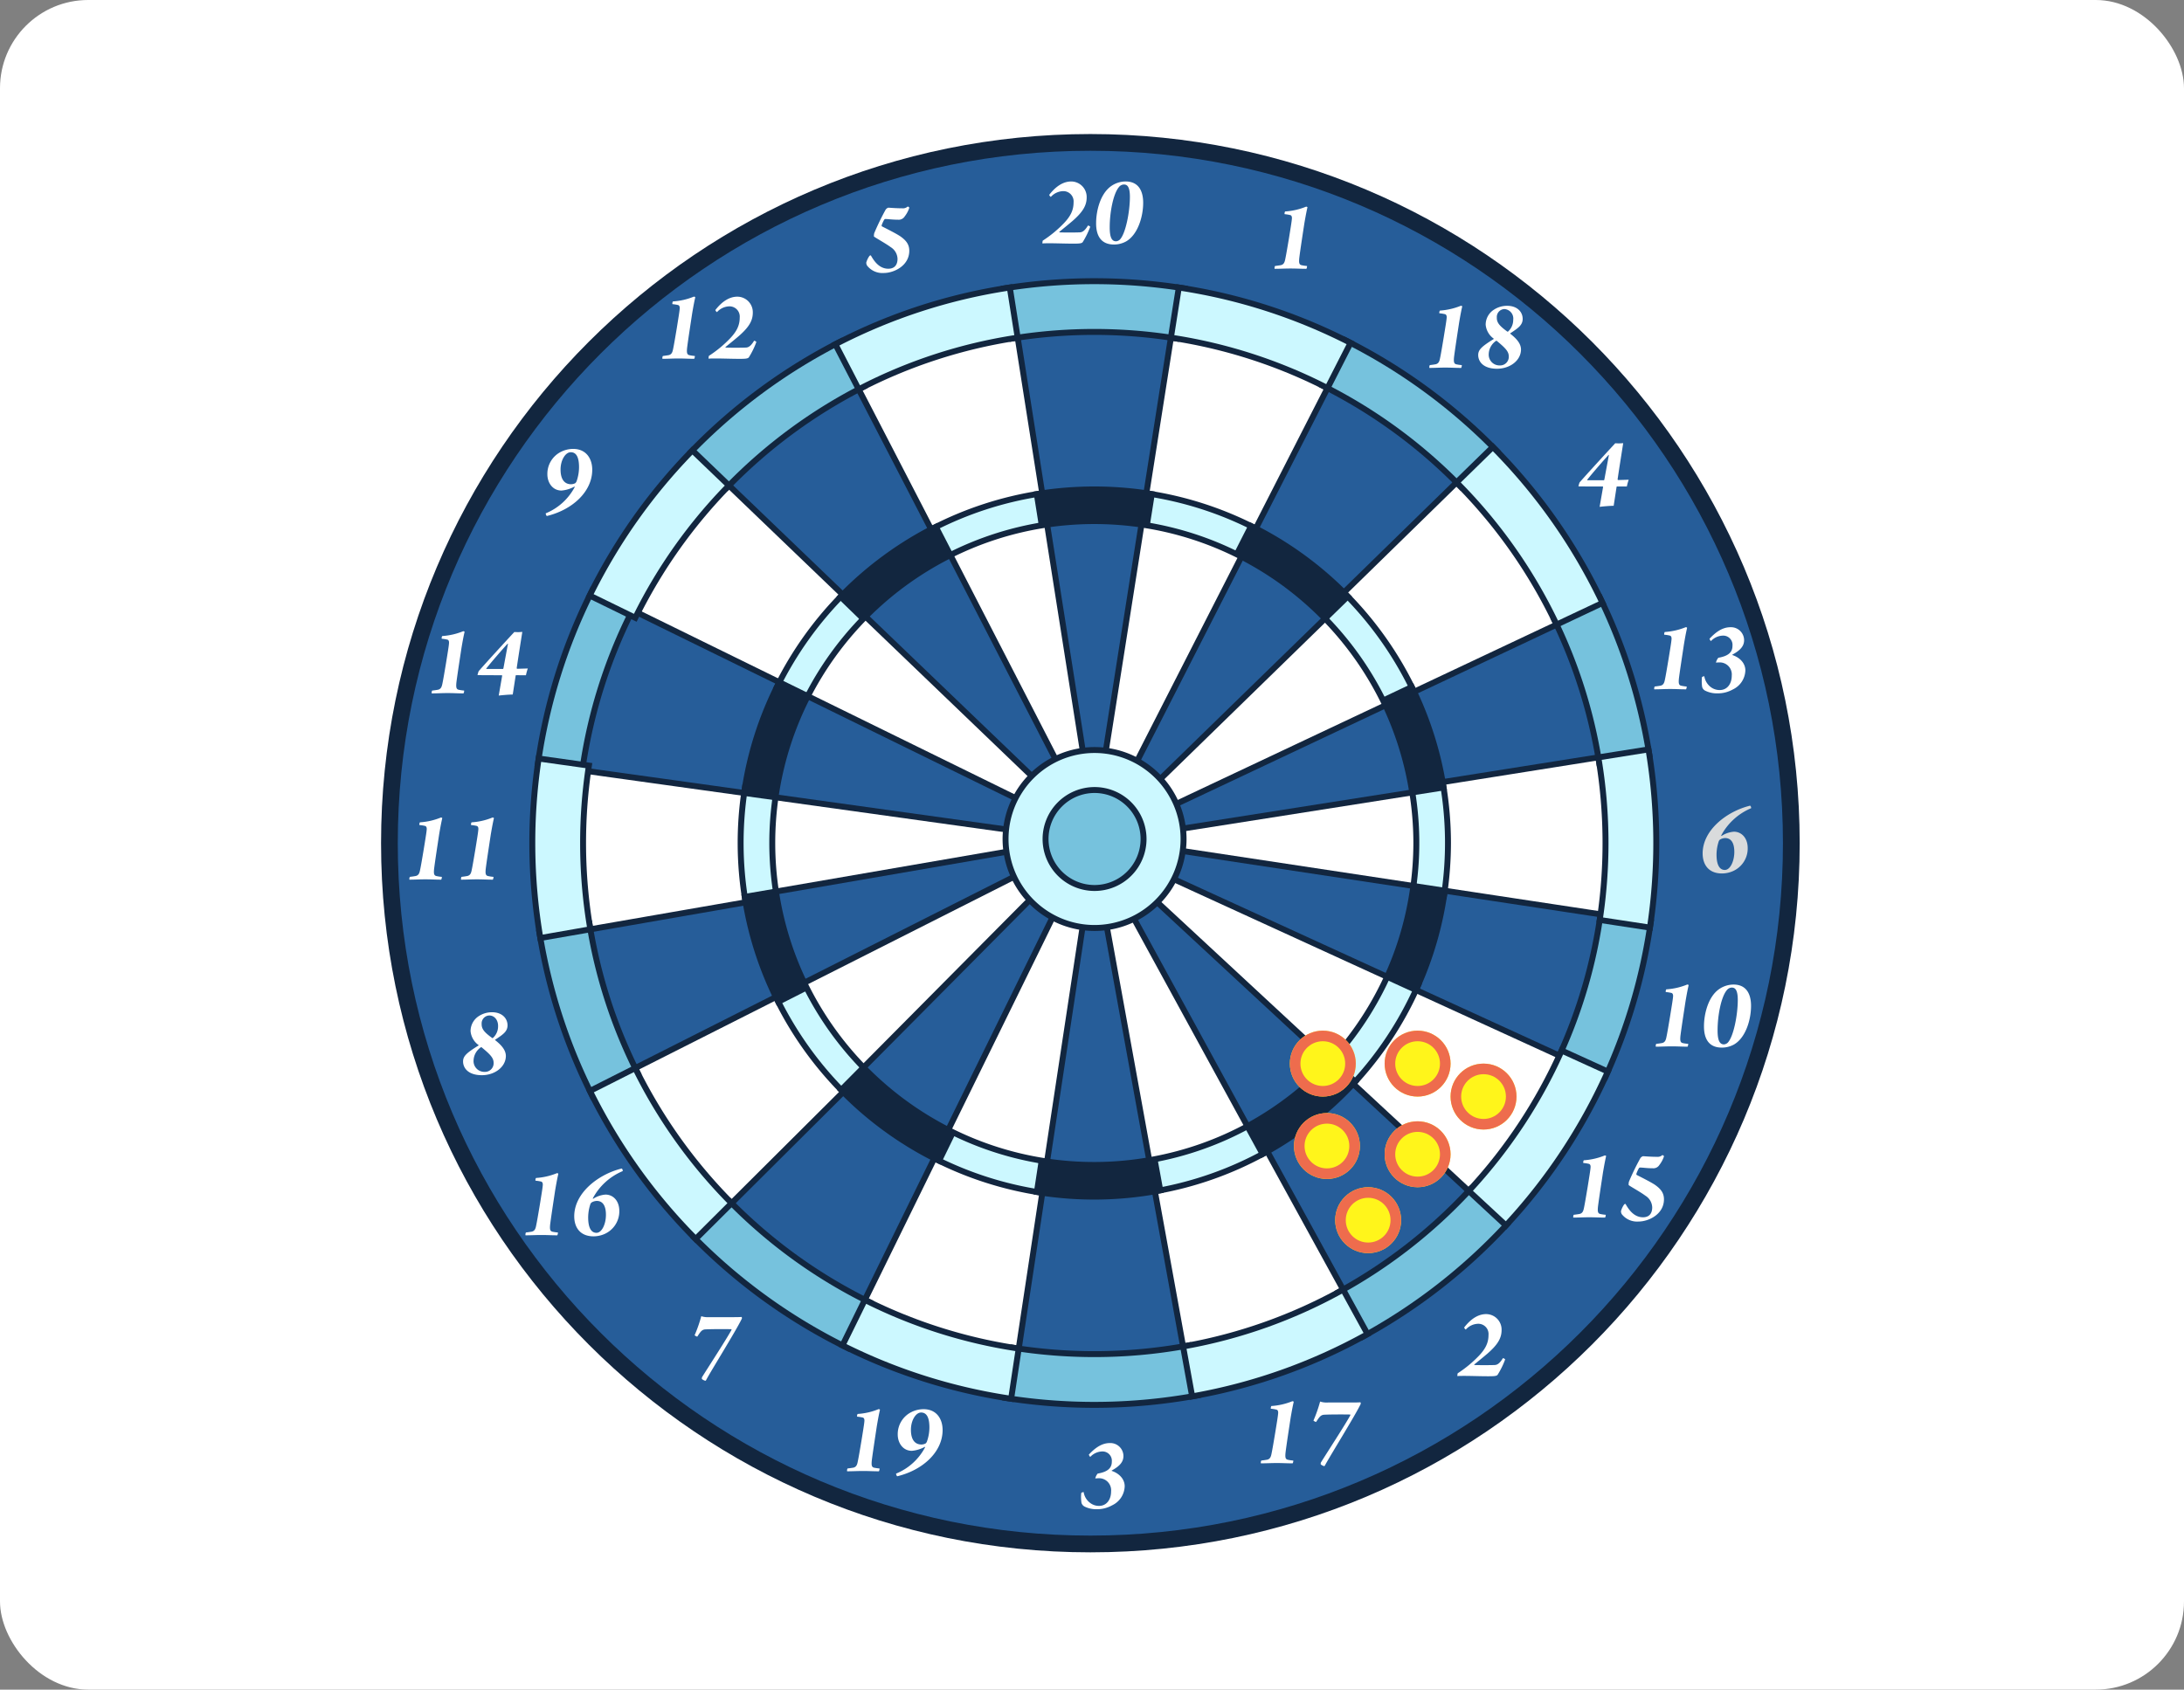 <svg xmlns="http://www.w3.org/2000/svg" xmlns:xlink="http://www.w3.org/1999/xlink" width="619" height="479" viewBox="0 0 619 479">
  <rect x="0" y="0" width="619" height="479" fill="#808080" stroke="none"/>
  <defs>
    <radialGradient id="radial-gradient" cx="0.5" cy="0.5" r="0.49" gradientTransform="translate(-0.023) scale(1.042 1)" gradientUnits="objectBoundingBox">
      <stop offset="0" stop-color="#fff064"/>
      <stop offset="0.427" stop-color="#fbcb6b"/>
      <stop offset="0.778" stop-color="#f9b570"/>
      <stop offset="1" stop-color="#f9ad72"/>
    </radialGradient>
    <radialGradient id="radial-gradient-2" cx="0.5" cy="0.5" r="0.503" gradientTransform="translate(0.007) scale(0.987 1)" xlink:href="#radial-gradient"/>
    <radialGradient id="radial-gradient-3" cx="0.5" cy="0.5" r="0.54" gradientTransform="translate(-0.006) scale(0.867 1)" xlink:href="#radial-gradient"/>
    <radialGradient id="radial-gradient-4" cx="0.5" cy="0.5" r="0.527" gradientTransform="translate(0.107) scale(0.904 1)" xlink:href="#radial-gradient"/>
    <radialGradient id="radial-gradient-5" cx="0.5" cy="0.5" r="0.494" gradientTransform="translate(-0.004) scale(1.024 1)" xlink:href="#radial-gradient"/>
    <radialGradient id="radial-gradient-6" cx="0.5" cy="0.5" r="0.496" gradientTransform="translate(-0.016) scale(1.018 1)" xlink:href="#radial-gradient"/>
    <radialGradient id="radial-gradient-7" cx="0.5" cy="0.5" r="0.496" gradientTransform="translate(-0.003) scale(1.018 1)" xlink:href="#radial-gradient"/>
    <radialGradient id="radial-gradient-8" cx="0.5" cy="0.5" r="0.493" gradientTransform="translate(-0.025) scale(1.029 1)" xlink:href="#radial-gradient"/>
  </defs>
  <g id="Grupo_159300" data-name="Grupo 159300" transform="translate(-652.839 -1322.182)">
    <rect id="Rectángulo_45679" data-name="Rectángulo 45679" width="619" height="479" rx="25" transform="translate(652.839 1322.182)" fill="#fff"/>
    <g id="Grupo_159207" data-name="Grupo 159207" transform="translate(760.839 1360.182)">
      <g id="Grupo_83375" data-name="Grupo 83375" transform="translate(0 0)">
        <g id="Grupo_83371" data-name="Grupo 83371" transform="translate(0 0)">
          <path id="Trazado_99916" data-name="Trazado 99916" d="M513.364,314.12c0,111.032-90.009,201.037-201.034,201.037s-201.041-90-201.041-201.037S201.3,113.079,312.33,113.079,513.364,203.089,513.364,314.12Z" transform="translate(-111.289 -113.079)" fill="#12263f"/>
          <path id="Trazado_99917" data-name="Trazado 99917" d="M510.654,316.156c0,108.409-87.883,196.288-196.289,196.288s-196.3-87.879-196.3-196.288,87.883-196.3,196.3-196.3S510.654,207.742,510.654,316.156Z" transform="translate(-113.325 -115.115)" fill="#265d99"/>
          <path id="Trazado_99918" data-name="Trazado 99918" d="M366.783,191.41l-1.669.258,7.8,49.085,1.653-.258a98.814,98.814,0,0,1,30.151,0l1.656.258,7.8-49.085-1.669-.258a148.494,148.494,0,0,0-45.723,0Z" transform="translate(-187.493 -136.064)" fill="url(#radial-gradient)"/>
          <path id="Trazado_99919" data-name="Trazado 99919" d="M390.469,238.379a100.536,100.536,0,0,1,15.331,1.177l7.276-45.763a146.945,146.945,0,0,0-45.215,0l7.276,45.763A100.584,100.584,0,0,1,390.469,238.379Z" transform="translate(-188.318 -136.786)" fill="#265d99"/>
          <path id="Trazado_99920" data-name="Trazado 99920" d="M407.2,537.563a97.524,97.524,0,0,1-32.469.416l-1.664-.253L365.55,586.86l1.661.263a148.877,148.877,0,0,0,48.935-.644l1.661-.3-8.958-48.919Z" transform="translate(-187.624 -240.429)" fill="url(#radial-gradient-2)"/>
          <path id="Trazado_99921" data-name="Trazado 99921" d="M390.6,541.655a100.7,100.7,0,0,1-15.307-1.174l-7,45.813a147.169,147.169,0,0,0,48.38-.631l-8.358-45.611A100.072,100.072,0,0,1,390.6,541.655Z" transform="translate(-188.447 -241.266)" fill="#265d99"/>
          <path id="Trazado_99922" data-name="Trazado 99922" d="M568.387,307.855l-43.416,20.569.736,1.525a96.651,96.651,0,0,1,8.288,26.212l.28,1.647,49.11-7.735-.27-1.67a146.477,146.477,0,0,0-12.49-39.755l-.729-1.508Z" transform="translate(-235.486 -171.34)" fill="url(#radial-gradient-3)"/>
          <path id="Trazado_99923" data-name="Trazado 99923" d="M528.192,330.179a98.514,98.514,0,0,1,8.43,26.666l45.8-7.211a144.828,144.828,0,0,0-12.344-39.3Z" transform="translate(-236.453 -172.3)" fill="#265d99"/>
          <path id="Trazado_99924" data-name="Trazado 99924" d="M239.264,420.621l-47.322,8.164.271,1.649a146.31,146.31,0,0,0,13.413,41.5l.749,1.513,44.332-22.5-.737-1.487a97.1,97.1,0,0,1-8.765-27.445l-.267-1.678Z" transform="translate(-135.503 -205.325)" fill="url(#radial-gradient-4)"/>
          <path id="Trazado_99925" data-name="Trazado 99925" d="M240.376,423.123,194.7,431a144.649,144.649,0,0,0,13.252,41.014l41.336-20.974A98.884,98.884,0,0,1,240.376,423.123Z" transform="translate(-136.331 -206.161)" fill="#265d99"/>
          <path id="Trazado_99926" data-name="Trazado 99926" d="M491.316,494.9a98.036,98.036,0,0,1-24.283,18.988l-1.466.808,23.844,43.625,1.474-.814a147.6,147.6,0,0,0,36.688-28.6l1.152-1.229-36.265-34Z" transform="translate(-217.651 -227.34)" fill="url(#radial-gradient-5)"/>
          <path id="Trazado_99927" data-name="Trazado 99927" d="M468.825,516.369l22.225,40.678a146.4,146.4,0,0,0,36.282-28.278l-33.809-31.705A99.907,99.907,0,0,1,468.825,516.369Z" transform="translate(-218.629 -228.36)" fill="#265d99"/>
          <path id="Trazado_99928" data-name="Trazado 99928" d="M287.274,212.48a147.49,147.49,0,0,0-37.891,27.906l-1.188,1.207,35.659,34.617,1.174-1.187A97.9,97.9,0,0,1,310.042,256.7l1.5-.767-22.775-44.217Z" transform="translate(-152.392 -142.691)" fill="url(#radial-gradient-6)"/>
          <path id="Trazado_99929" data-name="Trazado 99929" d="M310.3,256.174,289.064,214.94A146.594,146.594,0,0,0,251.6,242.533l33.251,32.283A99.626,99.626,0,0,1,310.3,256.174Z" transform="translate(-153.414 -143.66)" fill="#265d99"/>
          <path id="Trazado_99930" data-name="Trazado 99930" d="M482.746,212.718l-21.768,42.84,1.5.763a98.033,98.033,0,0,1,25.385,18.471l1.178,1.2,35.587-34.694-1.186-1.2a147.543,147.543,0,0,0-38.435-28.109l-1.5-.763Z" transform="translate(-216.274 -142.544)" fill="url(#radial-gradient-7)"/>
          <path id="Trazado_99931" data-name="Trazado 99931" d="M490.029,274.587l33.181-32.342a146,146,0,0,0-37.994-27.783l-21,41.332A99.69,99.69,0,0,1,490.029,274.587Z" transform="translate(-217.245 -143.516)" fill="#265d99"/>
          <path id="Trazado_99932" data-name="Trazado 99932" d="M283.127,498.137,249.31,532.22,250.5,533.4a147.473,147.473,0,0,0,38.9,28l1.512.755,21.826-44.671-1.491-.745a98.121,98.121,0,0,1-25.724-18.607l-1.19-1.208Z" transform="translate(-152.726 -228.32)" fill="url(#radial-gradient-8)"/>
          <path id="Trazado_99933" data-name="Trazado 99933" d="M285.344,500.338l-32.643,32.9a146.175,146.175,0,0,0,38.46,27.689L311.5,519.272A99.614,99.614,0,0,1,285.344,500.338Z" transform="translate(-153.744 -229.343)" fill="#265d99"/>
          <g id="Grupo_83357" data-name="Grupo 83357" transform="translate(54.737 55.1)">
            <path id="Trazado_99934" data-name="Trazado 99934" d="M584.964,364.115l-47.449,7.536.271,1.665a97.411,97.411,0,0,1,.339,29.9l-.238,1.653,49.143,7.507.246-1.677a148.273,148.273,0,0,0-.39-45.2l-.271-1.656Z" transform="translate(-293.988 -243.466)" fill="#12263f"/>
            <path id="Trazado_99935" data-name="Trazado 99935" d="M541.632,390.181a99.358,99.358,0,0,1-1.017,14.1l45.821,7a146.046,146.046,0,0,0-.381-44.691l-45.779,7.273A99.643,99.643,0,0,1,541.632,390.181Z" transform="translate(-294.817 -244.291)" fill="#fff"/>
            <path id="Trazado_99936" data-name="Trazado 99936" d="M191.067,368.9a148.438,148.438,0,0,0,.407,45.525l.272,1.678,48.974-8.515-.266-1.644a97.624,97.624,0,0,1-.166-30.1l.246-1.677-49.22-6.923Z" transform="translate(-189.509 -244.486)" fill="#12263f"/>
            <path id="Trazado_99937" data-name="Trazado 99937" d="M238.248,391.189a99.933,99.933,0,0,1,1.1-14.776l-45.895-6.457a147.136,147.136,0,0,0,.4,45.006l45.661-7.936A100.644,100.644,0,0,1,238.248,391.189Z" transform="translate(-190.232 -245.3)" fill="#fff"/>
            <path id="Trazado_99938" data-name="Trazado 99938" d="M454.066,522.325a96.807,96.807,0,0,1-29.531,10.485l-1.653.3,8.891,48.933,1.651-.307a146.224,146.224,0,0,0,44.569-15.831l1.465-.814L455.54,521.516Z" transform="translate(-259.573 -290.801)" fill="#12263f"/>
            <path id="Trazado_99939" data-name="Trazado 99939" d="M425.674,535.443l8.293,45.628a144.955,144.955,0,0,0,44.052-15.659l-22.3-40.633A98.789,98.789,0,0,1,425.674,535.443Z" transform="translate(-260.411 -291.781)" fill="#fff"/>
            <path id="Trazado_99940" data-name="Trazado 99940" d="M347.768,192.074a146.423,146.423,0,0,0-44.25,14.387l-1.5.771L324.87,251.4l1.487-.754a96.83,96.83,0,0,1,29.139-9.473l1.664-.26-7.735-49.1Z" transform="translate(-223.287 -191.819)" fill="#12263f"/>
            <path id="Trazado_99941" data-name="Trazado 99941" d="M356.213,240.336,349,194.556a144.574,144.574,0,0,0-43.737,14.226l21.3,41.187A98.648,98.648,0,0,1,356.213,240.336Z" transform="translate(-224.261 -192.641)" fill="#fff"/>
            <path id="Trazado_99942" data-name="Trazado 99942" d="M532.182,252.017l-34.358,33.57,1.2,1.2A97.832,97.832,0,0,1,517.482,312.9l.719,1.5,44.967-21.208-.738-1.525a147.587,147.587,0,0,0-27.875-39.62l-1.179-1.2Z" transform="translate(-282.072 -209.54)" fill="#12263f"/>
            <path id="Trazado_99943" data-name="Trazado 99943" d="M520.014,313.184l41.925-19.776a146,146,0,0,0-27.562-39.171l-33.139,32.388A99.436,99.436,0,0,1,520.014,313.184Z" transform="translate(-283.097 -210.558)" fill="#fff"/>
            <path id="Trazado_99944" data-name="Trazado 99944" d="M253.344,460.765l-42.866,21.657.747,1.5A147.575,147.575,0,0,0,238.042,521.5l1.187,1.2,35.214-35.079-1.161-1.186a97.8,97.8,0,0,1-17.671-24.928l-.749-1.507Z" transform="translate(-195.805 -272.335)" fill="#12263f"/>
            <path id="Trazado_99945" data-name="Trazado 99945" d="M255.072,463.232l-41.379,20.907A146.14,146.14,0,0,0,240.2,521.29l32.837-32.706A99.51,99.51,0,0,1,255.072,463.232Z" transform="translate(-196.77 -273.303)" fill="#fff"/>
            <path id="Trazado_99946" data-name="Trazado 99946" d="M519.753,456.837A97.647,97.647,0,0,1,502.7,482.765L501.578,484l36.443,33.782,1.143-1.245a147.5,147.5,0,0,0,25.86-39.092l.686-1.524L520.447,455.3Z" transform="translate(-283.199 -270.921)" fill="#12263f"/>
            <path id="Trazado_99947" data-name="Trazado 99947" d="M504.954,484.864l13.054,12.1,20.931,19.4A145.886,145.886,0,0,0,564.5,477.717l-42.2-19.226A99.415,99.415,0,0,1,504.954,484.864Z" transform="translate(-284.213 -271.88)" fill="#fff"/>
            <path id="Trazado_99948" data-name="Trazado 99948" d="M237.284,253.314a147.723,147.723,0,0,0-26.038,36.777l-.754,1.516,44.67,21.818.75-1.483a97.609,97.609,0,0,1,17.229-24.191l1.178-1.22-35.866-34.426Z" transform="translate(-195.809 -209.918)" fill="#12263f"/>
            <path id="Trazado_99949" data-name="Trazado 99949" d="M272.908,287.592l-33.444-32.1a145.885,145.885,0,0,0-25.746,36.358l41.658,20.352A99.7,99.7,0,0,1,272.908,287.592Z" transform="translate(-196.777 -210.936)" fill="#fff"/>
            <path id="Trazado_99950" data-name="Trazado 99950" d="M426.992,193.472l-3.386,21.484-4.091,25.96,1.669.26a97.167,97.167,0,0,1,28.684,9.235l1.5.754,22.6-44.289-1.5-.763a146.4,146.4,0,0,0-43.553-14.04l-1.661-.255Z" transform="translate(-258.562 -191.819)" fill="#12263f"/>
            <path id="Trazado_99951" data-name="Trazado 99951" d="M451.449,249.733l21.081-41.3a144.851,144.851,0,0,0-43.053-13.879l-7.213,45.78A98.453,98.453,0,0,1,451.449,249.733Z" transform="translate(-259.388 -192.641)" fill="#fff"/>
            <path id="Trazado_99952" data-name="Trazado 99952" d="M325.731,525.8l-21.158,43.116,1.5.75a146.307,146.307,0,0,0,42.763,13.548l1.67.255,7.443-49.149-1.657-.254a97.013,97.013,0,0,1-28.3-9.033l-1.512-.75Z" transform="translate(-224.054 -291.632)" fill="#12263f"/>
            <path id="Trazado_99953" data-name="Trazado 99953" d="M328.2,527.509l-20.42,41.62a144.737,144.737,0,0,0,42.276,13.387l6.935-45.822A98.835,98.835,0,0,1,328.2,527.509Z" transform="translate(-225.017 -292.601)" fill="#fff"/>
          </g>
          <path id="Trazado_99954" data-name="Trazado 99954" d="M534.854,419.574a97.346,97.346,0,0,1-7.49,25.877l-.687,1.524,45.221,20.7.7-1.539A146.407,146.407,0,0,0,584.016,427l.237-1.653L535.091,417.9Z" transform="translate(-235.998 -204.594)" fill="#12263f"/>
          <path id="Trazado_99955" data-name="Trazado 99955" d="M529.852,446.956l42.161,19.31A144.475,144.475,0,0,0,583.3,427.574l-45.831-6.943A98.661,98.661,0,0,1,529.852,446.956Z" transform="translate(-236.951 -205.413)" fill="#265d99"/>
          <g id="Grupo_83358" data-name="Grupo 83358" transform="translate(43.48 40.874)">
            <path id="Trazado_99956" data-name="Trazado 99956" d="M363.933,173.413l-1.664.255,2.516,15.874,1.661-.258a145.3,145.3,0,0,1,44.69,0l1.661.258,2.516-15.874-1.661-.255a161.586,161.586,0,0,0-49.719,0Z" transform="translate(-230.119 -171.489)" fill="#12263f"/>
            <path id="Trazado_99957" data-name="Trazado 99957" d="M389.615,186.595a147.186,147.186,0,0,1,22.608,1.749l1.991-12.549a160.013,160.013,0,0,0-49.2,0l1.991,12.549A147.238,147.238,0,0,1,389.615,186.595Z" transform="translate(-230.944 -172.211)" fill="#76c2dd"/>
            <path id="Trazado_99958" data-name="Trazado 99958" d="M414.729,602.739a145.438,145.438,0,0,1-47.828.619l-1.665-.253-2.424,15.885,1.661.255a161.709,161.709,0,0,0,53.138-.695l1.661-.305-2.9-15.811Z" transform="translate(-230.282 -300.869)" fill="#12263f"/>
            <path id="Trazado_99959" data-name="Trazado 99959" d="M389.773,607.562a147.047,147.047,0,0,1-22.306-1.7l-1.922,12.562a160.221,160.221,0,0,0,52.589-.693l-2.287-12.5A146.5,146.5,0,0,1,389.773,607.562Z" transform="translate(-231.102 -301.709)" fill="#76c2dd"/>
            <path id="Trazado_99960" data-name="Trazado 99960" d="M597.841,300.077l-13.007,6.169.728,1.525a143.077,143.077,0,0,1,12.2,38.841l.272,1.651,15.87-2.5-.272-1.67a159.044,159.044,0,0,0-13.556-43.221l-.721-1.508Z" transform="translate(-296.938 -209.88)" fill="#12263f"/>
            <path id="Trazado_99961" data-name="Trazado 99961" d="M600.388,347.3l12.55-1.974a157.269,157.269,0,0,0-13.414-42.768L588.044,308A144.829,144.829,0,0,1,600.388,347.3Z" transform="translate(-297.902 -210.838)" fill="#76c2dd"/>
            <path id="Trazado_99962" data-name="Trazado 99962" d="M188.212,431.888l-14.166,2.445.272,1.647a158.929,158.929,0,0,0,14.6,45.085l.75,1.518,14.336-7.271-.745-1.5a142.735,142.735,0,0,1-13.1-40.544l-.274-1.669Z" transform="translate(-173.61 -249.58)" fill="#12263f"/>
            <path id="Trazado_99963" data-name="Trazado 99963" d="M189.329,434.384l-12.523,2.157a157.253,157.253,0,0,0,14.446,44.607l11.329-5.749A144.648,144.648,0,0,1,189.329,434.384Z" transform="translate(-174.439 -250.416)" fill="#76c2dd"/>
            <path id="Trazado_99964" data-name="Trazado 99964" d="M534.651,540.2a144.149,144.149,0,0,1-35.858,27.957l-1.465.809,7.71,14.1,1.474-.818a160.423,160.423,0,0,0,39.866-31.058l1.143-1.228L535.8,538.976Z" transform="translate(-270.667 -281.817)" fill="#12263f"/>
            <path id="Trazado_99965" data-name="Trazado 99965" d="M500.585,570.65l6.092,11.152a159.208,159.208,0,0,0,39.451-30.737l-9.261-8.693A146.4,146.4,0,0,1,500.585,570.65Z" transform="translate(-271.645 -282.837)" fill="#76c2dd"/>
            <path id="Trazado_99966" data-name="Trazado 99966" d="M277.544,196.332a160.33,160.33,0,0,0-41.183,30.354l-1.187,1.208L246.7,239.087l1.169-1.195A144.63,144.63,0,0,1,284.9,210.617l1.5-.767-7.354-14.29Z" transform="translate(-191.962 -178.716)" fill="#12263f"/>
            <path id="Trazado_99967" data-name="Trazado 99967" d="M285.156,210.092l-5.817-11.3a158.912,158.912,0,0,0-40.756,30.046l9.109,8.846A146.6,146.6,0,0,1,285.156,210.092Z" transform="translate(-192.986 -179.686)" fill="#76c2dd"/>
            <path id="Trazado_99968" data-name="Trazado 99968" d="M497.511,196.53l-6.516,12.828,1.5.762A144.159,144.159,0,0,1,530.057,237.6l1.169,1.188,11.507-11.22-1.178-1.2A160.2,160.2,0,0,0,499.773,195.8l-1.5-.762Z" transform="translate(-268.765 -178.558)" fill="#12263f"/>
            <path id="Trazado_99969" data-name="Trazado 99969" d="M532.221,237.381l9.1-8.872a158.888,158.888,0,0,0-41.34-30.249L494.227,209.6A146,146,0,0,1,532.221,237.381Z" transform="translate(-269.736 -179.527)" fill="#76c2dd"/>
            <path id="Trazado_99970" data-name="Trazado 99970" d="M246.65,545.145l-10.126,10.21,1.182,1.185a160.214,160.214,0,0,0,42.272,30.4l1.513.749,7.054-14.434-1.5-.75a143.82,143.82,0,0,1-38.009-27.372l-1.2-1.191Z" transform="translate(-192.367 -283.309)" fill="#12263f"/>
            <path id="Trazado_99971" data-name="Trazado 99971" d="M248.862,547.354l-8.948,9.019a158.8,158.8,0,0,0,41.832,30.088l5.576-11.418A146.173,146.173,0,0,1,248.862,547.354Z" transform="translate(-193.385 -284.332)" fill="#76c2dd"/>
            <path id="Trazado_99972" data-name="Trazado 99972" d="M598.773,429.491a142.779,142.779,0,0,1-11.159,38.239l-.685,1.525,14.616,6.694.695-1.542a159.128,159.128,0,0,0,12.422-42.526l.245-1.653-15.888-2.407Z" transform="translate(-297.567 -248.446)" fill="#12263f"/>
            <path id="Trazado_99973" data-name="Trazado 99973" d="M590.1,469.245l11.557,5.287a157.065,157.065,0,0,0,12.294-42.074l-12.565-1.9A144.475,144.475,0,0,1,590.1,469.245Z" transform="translate(-298.519 -249.266)" fill="#76c2dd"/>
            <path id="Trazado_99974" data-name="Trazado 99974" d="M188.661,297.868A158.936,158.936,0,0,0,173.668,345.8l-.245,1.677,15.912,2.212.241-1.644a142.985,142.985,0,0,1,13.506-43.077l.755-1.512-14.43-7.084Z" transform="translate(-173.423 -208.981)" fill="#12263f"/>
            <path id="Trazado_99975" data-name="Trazado 99975" d="M202.394,305.179l-11.4-5.6A157.254,157.254,0,0,0,176.152,347l12.583,1.753A144.644,144.644,0,0,1,202.394,305.179Z" transform="translate(-174.242 -209.946)" fill="#76c2dd"/>
          </g>
          <path id="Trazado_99976" data-name="Trazado 99976" d="M205.475,305.867a145.982,145.982,0,0,0-13.819,44.086l-.246,1.673,49.22,6.858.246-1.643A96.822,96.822,0,0,1,250.1,327.8l.763-1.516-44.649-21.907Z" transform="translate(-135.343 -170.51)" fill="#12263f"/>
          <path id="Trazado_99977" data-name="Trazado 99977" d="M249.411,328l-41.619-20.42a144.644,144.644,0,0,0-13.659,43.577l9.326,1.3,4.375.61,32.2,4.488A98.743,98.743,0,0,1,249.411,328Z" transform="translate(-136.161 -171.473)" fill="#265d99"/>
          <g id="Grupo_83359" data-name="Grupo 83359" transform="translate(42.031 42.544)">
            <path id="Trazado_99978" data-name="Trazado 99978" d="M617.154,361.263l-14.219,2.258.271,1.661a144.846,144.846,0,0,1,.381,44.18l-.236,1.651,15.878,2.428.246-1.674a160.653,160.653,0,0,0-.4-49.109L618.805,361Z" transform="translate(-300.923 -230.053)" fill="#12263f"/>
            <path id="Trazado_99979" data-name="Trazado 99979" d="M607.611,389.325a146.769,146.769,0,0,1-1.535,21.107l12.567,1.915a159.449,159.449,0,0,0-.4-48.6l-12.549,2A147.1,147.1,0,0,1,607.611,389.325Z" transform="translate(-301.752 -230.878)" fill="#ccf8ff"/>
            <path id="Trazado_99980" data-name="Trazado 99980" d="M173.038,366.374a161.1,161.1,0,0,0,.461,49.466l.279,1.67,15.828-2.745-.271-1.649a145.218,145.218,0,0,1-.39-44.492l.246-1.674-15.913-2.237Z" transform="translate(-171.352 -231.169)" fill="#12263f"/>
            <path id="Trazado_99981" data-name="Trazado 99981" d="M186.465,390.43A146.828,146.828,0,0,1,188,369.2l-12.578-1.77a159.4,159.4,0,0,0,.458,48.958L188.4,414.2A146.464,146.464,0,0,1,186.465,390.43Z" transform="translate(-172.074 -231.983)" fill="#ccf8ff"/>
            <path id="Trazado_99982" data-name="Trazado 99982" d="M479.922,580.4a142.948,142.948,0,0,1-43.534,15.469l-1.661.3,2.873,15.815,1.652-.3a158.739,158.739,0,0,0,48.406-17.2l1.467-.809L481.4,579.587Z" transform="translate(-250.423 -295.679)" fill="#12263f"/>
            <path id="Trazado_99983" data-name="Trazado 99983" d="M437.525,598.5,439.8,611a157.248,157.248,0,0,0,47.891-17.014l-6.109-11.142A144.959,144.959,0,0,1,437.525,598.5Z" transform="translate(-251.263 -296.657)" fill="#ccf8ff"/>
            <path id="Trazado_99984" data-name="Trazado 99984" d="M343.285,174.137a158.637,158.637,0,0,0-48.11,15.65l-1.5.772,7.388,14.272,1.482-.77a142.988,142.988,0,0,1,43.238-14.049l1.661-.262-2.5-15.874Z" transform="translate(-208.076 -173.875)" fill="#12263f"/>
            <path id="Trazado_99985" data-name="Trazado 99985" d="M346.5,189.172l-1.982-12.549a157.2,157.2,0,0,0-47.593,15.485l5.838,11.291A144.574,144.574,0,0,1,346.5,189.172Z" transform="translate(-209.051 -174.7)" fill="#ccf8ff"/>
            <path id="Trazado_99986" data-name="Trazado 99986" d="M555.487,239.326l-10.3,10.058,1.185,1.212a143.841,143.841,0,0,1,27.242,38.713l.728,1.509,14.532-6.855-.728-1.529a160.236,160.236,0,0,0-30.293-43.082l-1.177-1.195Z" transform="translate(-283.587 -193.174)" fill="#12263f"/>
            <path id="Trazado_99987" data-name="Trazado 99987" d="M576.156,289.6l11.5-5.423a158.9,158.9,0,0,0-29.977-42.628l-9.083,8.879A145.994,145.994,0,0,1,576.156,289.6Z" transform="translate(-284.609 -194.192)" fill="#ccf8ff"/>
            <path id="Trazado_99988" data-name="Trazado 99988" d="M207.1,490.634l-12.833,6.486.746,1.5a160.337,160.337,0,0,0,29.151,40.815l1.19,1.2,11.385-11.334-1.169-1.19a144.259,144.259,0,0,1-26.207-36.731l-.754-1.508Z" transform="translate(-178.233 -268.746)" fill="#12263f"/>
            <path id="Trazado_99989" data-name="Trazado 99989" d="M208.828,493.108l-11.341,5.728a158.889,158.889,0,0,0,28.851,40.392l9-8.969A146.135,146.135,0,0,1,208.828,493.108Z" transform="translate(-179.198 -269.716)" fill="#ccf8ff"/>
            <path id="Trazado_99990" data-name="Trazado 99990" d="M576.534,484.315a143.994,143.994,0,0,1-25.267,38.205l-1.135,1.229,11.786,10.926,1.136-1.241a159.682,159.682,0,0,0,28.106-42.467l.694-1.525-14.625-6.661Z" transform="translate(-285.07 -266.616)" fill="#12263f"/>
            <path id="Trazado_99991" data-name="Trazado 99991" d="M553.52,524.611l9.322,8.634a158.629,158.629,0,0,0,27.809-42.012l-11.566-5.267A145.888,145.888,0,0,1,553.52,524.611Z" transform="translate(-286.088 -267.572)" fill="#ccf8ff"/>
            <path id="Trazado_99992" data-name="Trazado 99992" d="M223.216,240.741a160.511,160.511,0,0,0-28.292,40l-.754,1.517,14.438,7.054.745-1.491A144.129,144.129,0,0,1,234.8,251.874l1.174-1.207-11.591-11.129Z" transform="translate(-178.203 -193.589)" fill="#12263f"/>
            <path id="Trazado_99993" data-name="Trazado 99993" d="M234.564,251.723l-9.168-8.794a158.708,158.708,0,0,0-28,39.577l11.422,5.575A145.883,145.883,0,0,1,234.564,251.723Z" transform="translate(-179.171 -194.607)" fill="#ccf8ff"/>
            <path id="Trazado_99994" data-name="Trazado 99994" d="M432.06,175.536l-2.237,14.214,1.661.262a143.021,143.021,0,0,1,42.553,13.714l1.5.759,7.3-14.315-1.5-.763a158.7,158.7,0,0,0-47.356-15.268l-1.661-.262Z" transform="translate(-248.951 -173.875)" fill="#12263f"/>
            <path id="Trazado_99995" data-name="Trazado 99995" d="M475.625,203.051l5.777-11.32a157.316,157.316,0,0,0-46.856-15.108l-1.975,12.549A144.851,144.851,0,0,1,475.625,203.051Z" transform="translate(-249.776 -174.7)" fill="#ccf8ff"/>
            <path id="Trazado_99996" data-name="Trazado 99996" d="M302.908,585.271l-6.339,12.914,1.5.745a159,159,0,0,0,46.467,14.705l1.661.251L348.6,598l-1.656-.257a143.039,143.039,0,0,1-41.786-13.236l-1.509-.75Z" transform="translate(-208.945 -296.932)" fill="#12263f"/>
            <path id="Trazado_99997" data-name="Trazado 99997" d="M305.381,586.985l-5.6,11.405a156.993,156.993,0,0,0,45.97,14.548l1.9-12.565A144.737,144.737,0,0,1,305.381,586.985Z" transform="translate(-209.91 -297.9)" fill="#ccf8ff"/>
            <path id="Trazado_99998" data-name="Trazado 99998" d="M535.382,374.514l-10.532,1.661.28,1.677a87.929,87.929,0,0,1,.321,27.132l-.228,1.647,12.184,1.861.246-1.677a103.193,103.193,0,0,0,1.034-14.337,101.981,101.981,0,0,0-1.382-16.585l-.271-1.649Z" transform="translate(-277.48 -234.03)" fill="#12263f"/>
            <path id="Trazado_99999" data-name="Trazado 99999" d="M528.864,393.3a91.563,91.563,0,0,1-.915,12.748l8.863,1.355a98.535,98.535,0,0,0-.339-30.415l-8.864,1.407A90.055,90.055,0,0,1,528.864,393.3Z" transform="translate(-278.308 -234.855)" fill="#ccf8ff"/>
            <path id="Trazado_100000" data-name="Trazado 100000" d="M256.842,378.115a101.611,101.611,0,0,0,.174,31.13l.267,1.686,12.147-2.119-.259-1.635a89.152,89.152,0,0,1-.123-27.313l.251-1.677-12.215-1.716Z" transform="translate(-196.684 -234.699)" fill="#12263f"/>
            <path id="Trazado_100001" data-name="Trazado 100001" d="M267.093,393.96a91.229,91.229,0,0,1,1.014-13.527l-8.88-1.249a99.6,99.6,0,0,0,.165,30.614l8.838-1.542A90.862,90.862,0,0,1,267.093,393.96Z" transform="translate(-197.403 -235.513)" fill="#ccf8ff"/>
            <path id="Trazado_100002" data-name="Trazado 100002" d="M449.066,511.093a87.871,87.871,0,0,1-26.82,9.52l-1.651.3,2.2,12.129,1.653-.3A100.272,100.272,0,0,0,455.006,521.9l1.467-.81-5.931-10.812Z" transform="translate(-246.18 -274.871)" fill="#12263f"/>
            <path id="Trazado_100003" data-name="Trazado 100003" d="M423.378,523.25l1.607,8.822a98.79,98.79,0,0,0,30.042-10.664l-4.312-7.859A89.845,89.845,0,0,1,423.378,523.25Z" transform="translate(-247.016 -275.853)" fill="#ccf8ff"/>
            <path id="Trazado_100004" data-name="Trazado 100004" d="M364.117,257.493a100.469,100.469,0,0,0-30.147,9.79l-1.5.771,5.66,10.952,1.491-.759a88.05,88.05,0,0,1,26.412-8.571l1.668-.262-1.924-12.181Z" transform="translate(-219.723 -198.901)" fill="#12263f"/>
            <path id="Trazado_100005" data-name="Trazado 100005" d="M366.744,268.84l-1.393-8.863a98.647,98.647,0,0,0-29.648,9.634l4.122,7.961A89.828,89.828,0,0,1,366.744,268.84Z" transform="translate(-220.694 -199.725)" fill="#ccf8ff"/>
            <path id="Trazado_100006" data-name="Trazado 100006" d="M496.284,298.3l-7.625,7.443,1.194,1.2a88.9,88.9,0,0,1,16.76,23.669l.728,1.5,11.16-5.266-.745-1.525a101.166,101.166,0,0,0-19.1-27l-1.178-1.195Z" transform="translate(-266.615 -210.877)" fill="#12263f"/>
            <path id="Trazado_100007" data-name="Trazado 100007" d="M509.154,330.9l8.108-3.821a99.438,99.438,0,0,0-18.776-26.559l-6.414,6.267A90.7,90.7,0,0,1,509.154,330.9Z" transform="translate(-267.639 -211.897)" fill="#ccf8ff"/>
            <path id="Trazado_100008" data-name="Trazado 100008" d="M279.107,454.985l-9.49,4.791.737,1.5a101.314,101.314,0,0,0,18.276,25.775l1.187,1.216,8.731-8.707-1.157-1.185a88.929,88.929,0,0,1-16.023-22.636l-.745-1.52Z" transform="translate(-200.853 -258.041)" fill="#12263f"/>
            <path id="Trazado_100009" data-name="Trazado 100009" d="M280.833,457.463l-8.008,4.037a99.51,99.51,0,0,0,17.967,25.351l6.359-6.334A90.557,90.557,0,0,1,280.833,457.463Z" transform="translate(-201.816 -259.015)" fill="#ccf8ff"/>
            <path id="Trazado_100010" data-name="Trazado 100010" d="M508.772,451.526a88.8,88.8,0,0,1-15.464,23.551l-1.126,1.232,9.04,8.385,1.144-1.254A100.861,100.861,0,0,0,520,456.622l.686-1.525-11.218-5.117Z" transform="translate(-267.673 -256.768)" fill="#12263f"/>
            <path id="Trazado_100011" data-name="Trazado 100011" d="M495.56,477.172l6.574,6.1A99.419,99.419,0,0,0,519.479,456.9l-8.159-3.719A90.707,90.707,0,0,1,495.56,477.172Z" transform="translate(-268.687 -257.728)" fill="#ccf8ff"/>
            <path id="Trazado_100012" data-name="Trazado 100012" d="M288.6,299.179a101.192,101.192,0,0,0-17.819,25.03l-.762,1.512,11.074,5.418.75-1.483a88.955,88.955,0,0,1,15.638-21.924l1.186-1.216-8.9-8.533Z" transform="translate(-200.973 -211.135)" fill="#12263f"/>
            <path id="Trazado_100013" data-name="Trazado 100013" d="M297.245,307.569l-6.465-6.207a99.7,99.7,0,0,0-17.532,24.615l8.061,3.94A90.715,90.715,0,0,1,297.245,307.569Z" transform="translate(-201.944 -212.15)" fill="#ccf8ff"/>
            <path id="Trazado_100014" data-name="Trazado 100014" d="M419.183,258.89l-1.652,10.525,1.661.262A88.075,88.075,0,0,1,445.2,278.04l1.491.75,5.609-10.982-1.508-.762a100.378,100.378,0,0,0-29.684-9.553l-1.659-.259Z" transform="translate(-245.261 -198.901)" fill="#12263f"/>
            <path id="Trazado_100015" data-name="Trazado 100015" d="M446.775,277.363l4.076-7.989a98.453,98.453,0,0,0-29.184-9.4l-1.394,8.863A89.66,89.66,0,0,1,446.775,277.363Z" transform="translate(-246.084 -199.725)" fill="#ccf8ff"/>
            <path id="Trazado_100016" data-name="Trazado 100016" d="M338.439,514.29l-4.686,9.55,1.5.749a100.257,100.257,0,0,0,29.283,9.342l1.669.262,1.848-12.2-1.654-.258a87.885,87.885,0,0,1-25.7-8.21l-1.517-.755Z" transform="translate(-220.109 -275.62)" fill="#12263f"/>
            <path id="Trazado_100017" data-name="Trazado 100017" d="M340.911,516l-3.948,8.055a98.84,98.84,0,0,0,28.791,9.185l1.346-8.871A89.657,89.657,0,0,1,340.911,516Z" transform="translate(-221.072 -276.588)" fill="#ccf8ff"/>
          </g>
          <g id="Grupo_83360" data-name="Grupo 83360" transform="translate(101.952 99.914)">
            <path id="Trazado_100018" data-name="Trazado 100018" d="M377.174,257.054l-1.665.262,1.935,12.177,1.654-.255a89.378,89.378,0,0,1,27.333,0l1.658.255,1.936-12.177-1.669-.262a102.285,102.285,0,0,0-31.181,0Z" transform="translate(-292.566 -255.859)" fill="#12263f"/>
            <path id="Trazado_100019" data-name="Trazado 100019" d="M393.59,267.23a90.989,90.989,0,0,1,13.93,1.069l1.4-8.863a100.436,100.436,0,0,0-30.663,0l1.409,8.863A90.841,90.841,0,0,1,393.59,267.23Z" transform="translate(-293.391 -256.579)" fill="#12263f"/>
            <path id="Trazado_100020" data-name="Trazado 100020" d="M408.586,524.948a88.475,88.475,0,0,1-29.5.381l-1.669-.262-1.86,12.2,1.656.25a100.9,100.9,0,0,0,33.579-.431l1.661-.3-2.221-12.133Z" transform="translate(-292.581 -336.557)" fill="#12263f"/>
            <path id="Trazado_100021" data-name="Trazado 100021" d="M393.6,528.9a91.34,91.34,0,0,1-13.951-1.071l-1.355,8.867a99.524,99.524,0,0,0,33.023-.428l-1.613-8.821A90.819,90.819,0,0,1,393.6,528.9Z" transform="translate(-293.402 -337.396)" fill="#12263f"/>
            <path id="Trazado_100022" data-name="Trazado 100022" d="M523.025,336.214l-9.642,4.571.737,1.524a88.138,88.138,0,0,1,7.541,23.768l.272,1.64,12.184-1.915-.28-1.673a100.281,100.281,0,0,0-8.575-27.123l-.728-1.5Z" transform="translate(-333.959 -279.77)" fill="#12263f"/>
            <path id="Trazado_100023" data-name="Trazado 100023" d="M524.28,366.759l8.863-1.4a98.516,98.516,0,0,0-8.43-26.666l-8.109,3.839A89.569,89.569,0,0,1,524.28,366.759Z" transform="translate(-334.926 -280.727)" fill="#12263f"/>
            <path id="Trazado_100024" data-name="Trazado 100024" d="M267.7,418.447l-10.477,1.8.267,1.64a100.189,100.189,0,0,0,9.066,28.4l.746,1.525,11-5.583-.733-1.487a88.227,88.227,0,0,1-7.926-24.911l-.267-1.678Z" transform="translate(-257.054 -304.585)" fill="#12263f"/>
            <path id="Trazado_100025" data-name="Trazado 100025" d="M268.809,420.944l-8.837,1.525a98.885,98.885,0,0,0,8.914,27.92l8-4.068A89.5,89.5,0,0,1,268.809,420.944Z" transform="translate(-257.879 -305.421)" fill="#12263f"/>
            <path id="Trazado_100026" data-name="Trazado 100026" d="M482.93,486.128a88.98,88.98,0,0,1-22.047,17.252l-1.466.809,5.914,10.824,1.482-.821a101.534,101.534,0,0,0,25.114-19.633l1.145-1.228-9-8.432Z" transform="translate(-317.757 -324.622)" fill="#12263f"/>
            <path id="Trazado_100027" data-name="Trazado 100027" d="M462.673,505.867l4.3,7.868a99.906,99.906,0,0,0,24.7-19.305l-6.541-6.139A90.715,90.715,0,0,1,462.673,505.867Z" transform="translate(-318.734 -325.64)" fill="#12263f"/>
            <path id="Trazado_100028" data-name="Trazado 100028" d="M322.773,271.385A101.415,101.415,0,0,0,296.9,290.347l-1.19,1.212,8.841,8.583,1.173-1.183a88.747,88.747,0,0,1,22.683-16.6l1.5-.772-5.647-10.959Z" transform="translate(-268.609 -260.292)" fill="#12263f"/>
            <path id="Trazado_100029" data-name="Trazado 100029" d="M328.668,281.834l-4.106-7.969a99.629,99.629,0,0,0-25.445,18.641l6.436,6.244A90.747,90.747,0,0,1,328.668,281.834Z" transform="translate(-269.631 -261.265)" fill="#12263f"/>
            <path id="Trazado_100030" data-name="Trazado 100030" d="M460,271.8l-4.83,9.5,1.5.759A88.573,88.573,0,0,1,479.7,298.8l1.177,1.178,8.829-8.6-1.2-1.213A101.091,101.091,0,0,0,462.25,271.06l-1.5-.754Z" transform="translate(-316.481 -260.196)" fill="#12263f"/>
            <path id="Trazado_100031" data-name="Trazado 100031" d="M481.861,298.581l6.423-6.262a99.691,99.691,0,0,0-25.816-18.793l-4.069,7.99A90.632,90.632,0,0,1,481.861,298.581Z" transform="translate(-317.451 -261.163)" fill="#12263f"/>
            <path id="Trazado_100032" data-name="Trazado 100032" d="M303.454,489.033l-7.49,7.55,1.169,1.187a100.955,100.955,0,0,0,26.614,19.242l1.517.763,5.409-11.08-1.491-.742a88.935,88.935,0,0,1-23.34-16.921l-1.195-1.2Z" transform="translate(-268.685 -325.502)" fill="#12263f"/>
            <path id="Trazado_100033" data-name="Trazado 100033" d="M305.665,491.238l-6.316,6.368a99.62,99.62,0,0,0,26.16,18.934l3.94-8.062A90.674,90.674,0,0,1,305.665,491.238Z" transform="translate(-269.701 -326.525)" fill="#12263f"/>
            <path id="Trazado_100034" data-name="Trazado 100034" d="M522.486,417.657a88,88,0,0,1-6.779,23.487l-.677,1.516,11.21,5.134.694-1.544a100.373,100.373,0,0,0,7.754-26.772l.237-1.653-12.193-1.847Z" transform="translate(-334.453 -303.931)" fill="#12263f"/>
            <path id="Trazado_100035" data-name="Trazado 100035" d="M518.19,442.646l8.161,3.733a98.667,98.667,0,0,0,7.616-26.325L525.1,418.71A89.223,89.223,0,0,1,518.19,442.646Z" transform="translate(-335.402 -304.751)" fill="#12263f"/>
            <path id="Trazado_100036" data-name="Trazado 100036" d="M266.78,335.05a100.238,100.238,0,0,0-9.54,30.05l-.259,1.682,12.214,1.7.246-1.644a88.312,88.312,0,0,1,8.4-26.335l.762-1.512-11.073-5.435Z" transform="translate(-256.981 -279.186)" fill="#12263f"/>
            <path id="Trazado_100037" data-name="Trazado 100037" d="M277.162,340.714l-8.059-3.953a98.741,98.741,0,0,0-9.379,29.554l8.879,1.238A89.583,89.583,0,0,1,277.162,340.714Z" transform="translate(-257.804 -280.148)" fill="#12263f"/>
          </g>
          <path id="Trazado_100038" data-name="Trazado 100038" d="M379.184,269.765l-1.665.259,14.189,89.314,3.321,0,14.192-89.31-1.669-.259a92.92,92.92,0,0,0-28.368,0Z" transform="translate(-191.217 -159.793)" fill="#12263f"/>
          <path id="Trazado_100039" data-name="Trazado 100039" d="M394.2,359.573l-.017.11.017.111,13.93-87.647a91.285,91.285,0,0,0-27.852,0l13.9,87.476Z" transform="translate(-192.044 -160.514)" fill="#265d99"/>
          <path id="Trazado_100040" data-name="Trazado 100040" d="M391.452,399.47,377.489,490.8l1.661.258a92.292,92.292,0,0,0,30.608-.393l1.661-.3-16.653-90.942Z" transform="translate(-191.208 -199.048)" fill="#12263f"/>
          <path id="Trazado_100041" data-name="Trazado 100041" d="M393.912,400.165l.038-.237-.014-.076-13.705,89.671a90.589,90.589,0,0,0,30.055-.382L393.97,400.051Z" transform="translate(-192.032 -199.175)" fill="#265d99"/>
          <path id="Trazado_100042" data-name="Trazado 100042" d="M489.253,376.514l-88.4,14.049-.127,3.342,90.555,13.838.237-1.682a91.089,91.089,0,0,0-.339-28.165l-.27-1.644Z" transform="translate(-198.184 -192.09)" fill="#12263f"/>
          <path id="Trazado_100043" data-name="Trazado 100043" d="M401.278,393.07l-.119-.012-.072.009,88.877,13.586a91.573,91.573,0,0,0,.915-12.748,90.061,90.061,0,0,0-1.255-14.9l-88.4,14.048Z" transform="translate(-198.293 -192.915)" fill="#fff"/>
          <path id="Trazado_100044" data-name="Trazado 100044" d="M269.572,379.9a92.72,92.72,0,0,0-1.034,13.781,93.675,93.675,0,0,0,1.153,14.557l.271,1.686,89.977-15.646.051-3.342L269.818,378.25Z" transform="translate(-158.499 -192.689)" fill="#12263f"/>
          <path id="Trazado_100045" data-name="Trazado 100045" d="M360.269,393.394l.2.025h.009l-88.522-12.451a90.6,90.6,0,0,0,.122,27.822l88.294-15.354Z" transform="translate(-159.22 -193.505)" fill="#fff"/>
          <path id="Trazado_100046" data-name="Trazado 100046" d="M481.086,341.7,400.7,379.794l.978,3.182,89.749-14.133-.279-1.678a91.6,91.6,0,0,0-7.822-24.673l-.728-1.5Z" transform="translate(-198.176 -181.502)" fill="#12263f"/>
          <path id="Trazado_100047" data-name="Trazado 100047" d="M489.789,368.406a89.566,89.566,0,0,0-7.676-24.228l-80.394,38.094Z" transform="translate(-198.483 -182.46)" fill="#265d99"/>
          <path id="Trazado_100048" data-name="Trazado 100048" d="M271.492,412.057l-1.64.288.259,1.635a91.6,91.6,0,0,0,8.227,25.86l.754,1.529,81.451-41.339-1.041-3.157Z" transform="translate(-158.893 -198.28)" fill="#12263f"/>
          <path id="Trazado_100049" data-name="Trazado 100049" d="M272.6,414.43a89.5,89.5,0,0,0,8.079,25.377l79.927-40.56Z" transform="translate(-159.718 -198.993)" fill="#265d99"/>
          <path id="Trazado_100050" data-name="Trazado 100050" d="M397.928,400.259l16.455,90.595,1.661-.3a91.4,91.4,0,0,0,27.836-9.88l1.474-.813-44.3-80.715Z" transform="translate(-197.345 -198.964)" fill="#12263f"/>
          <path id="Trazado_100051" data-name="Trazado 100051" d="M416.446,489.254a89.844,89.844,0,0,0,27.337-9.7l-43.494-79.239Z" transform="translate(-198.053 -199.313)" fill="#fff"/>
          <path id="Trazado_100052" data-name="Trazado 100052" d="M367.282,270.149a91.7,91.7,0,0,0-27.423,8.906l-1.5.771,41.45,80.138,3.157-1.029L368.938,269.9Z" transform="translate(-179.459 -160.16)" fill="#12263f"/>
          <path id="Trazado_100053" data-name="Trazado 100053" d="M368.513,272.643a89.827,89.827,0,0,0-26.919,8.731l40.68,78.643Z" transform="translate(-180.432 -160.984)" fill="#fff"/>
          <path id="Trazado_100054" data-name="Trazado 100054" d="M463.092,307.254l-63.625,62.179,1.888,2.725,82.251-38.791-.745-1.524a92.05,92.05,0,0,0-17.4-24.568l-1.177-1.19Z" transform="translate(-197.807 -171.024)" fill="#12263f"/>
          <path id="Trazado_100055" data-name="Trazado 100055" d="M401.137,371.655l80.716-38.065a90.7,90.7,0,0,0-17.082-24.114Z" transform="translate(-198.308 -172.042)" fill="#fff"/>
          <path id="Trazado_100056" data-name="Trazado 100056" d="M282.54,437.954l-1.487.749.741,1.5a92.387,92.387,0,0,0,16.619,23.492l1.188,1.217,64.975-64.722-1.944-2.695Z" transform="translate(-162.256 -198.466)" fill="#12263f"/>
          <path id="Trazado_100057" data-name="Trazado 100057" d="M284.268,440.1a90.556,90.556,0,0,0,16.318,23.055l63.769-63.523Z" transform="translate(-163.221 -199.109)" fill="#fff"/>
          <path id="Trazado_100058" data-name="Trazado 100058" d="M398.653,400.4l44.139,80.765,1.474-.818a92.434,92.434,0,0,0,22.877-17.9l1.145-1.225L401.28,398.362Z" transform="translate(-197.562 -198.728)" fill="#12263f"/>
          <path id="Trazado_100059" data-name="Trazado 100059" d="M444.086,479.4a90.71,90.71,0,0,0,22.462-17.576l-65.786-61.7Z" transform="translate(-198.195 -199.255)" fill="#265d99"/>
          <path id="Trazado_100060" data-name="Trazado 100060" d="M329.636,282.787a91.95,91.95,0,0,0-23.542,17.23l-1.2,1.208L369.77,364.2l2.669-1.971L331.133,282.02Z" transform="translate(-169.415 -163.799)" fill="#12263f"/>
          <path id="Trazado_100061" data-name="Trazado 100061" d="M331.429,285.253a90.751,90.751,0,0,0-23.115,16.916l63.65,61.794Z" transform="translate(-170.44 -164.77)" fill="#265d99"/>
          <path id="Trazado_100062" data-name="Trazado 100062" d="M439.01,283.218l-40.2,79.109,2.668,1.965,64.88-63.233-1.194-1.2a92.362,92.362,0,0,0-23.9-17.379l-1.5-.754Z" transform="translate(-197.61 -163.71)" fill="#12263f"/>
          <path id="Trazado_100063" data-name="Trazado 100063" d="M464.613,302.009a90.628,90.628,0,0,0-23.463-17.065l-40.2,79.122Z" transform="translate(-198.252 -164.677)" fill="#265d99"/>
          <path id="Trazado_100064" data-name="Trazado 100064" d="M306.164,462.118,304.99,463.3l1.174,1.188a92.315,92.315,0,0,0,24.228,17.559l1.513.763L372.3,400.13l-2.695-1.949Z" transform="translate(-169.442 -198.673)" fill="#12263f"/>
          <path id="Trazado_100065" data-name="Trazado 100065" d="M371.788,399.906l.017-.03h.007l-63.437,63.933a90.669,90.669,0,0,0,23.784,17.24L371.8,399.9Z" transform="translate(-170.459 -199.182)" fill="#265d99"/>
          <path id="Trazado_100066" data-name="Trazado 100066" d="M399.4,400.411l67.389,62.471,1.143-1.249a91.88,91.88,0,0,0,16.048-24.441l.678-1.528-83.42-38.015Z" transform="translate(-197.788 -198.513)" fill="#12263f"/>
          <path id="Trazado_100067" data-name="Trazado 100067" d="M467.183,461.157a90.713,90.713,0,0,0,15.76-24l-81.9-37.329Z" transform="translate(-198.279 -199.169)" fill="#fff"/>
          <path id="Trazado_100068" data-name="Trazado 100068" d="M298.526,308.051a92.137,92.137,0,0,0-16.234,22.75l-.767,1.525,81.388,39.748,1.907-2.721-65.133-62.505Z" transform="translate(-162.398 -171.253)" fill="#12263f"/>
          <path id="Trazado_100069" data-name="Trazado 100069" d="M300.7,310.232a90.716,90.716,0,0,0-15.935,22.348l79.86,39Z" transform="translate(-163.372 -172.269)" fill="#fff"/>
          <path id="Trazado_100070" data-name="Trazado 100070" d="M411.99,271.556,398.218,358.99l3.161,1.027L442.425,279.6l-1.517-.758a91.45,91.45,0,0,0-27-8.694l-1.661-.25Z" transform="translate(-197.432 -160.16)" fill="#12263f"/>
          <path id="Trazado_100071" data-name="Trazado 100071" d="M440.866,281.166a89.661,89.661,0,0,0-26.5-8.523l-13.773,87.433Z" transform="translate(-198.144 -160.984)" fill="#fff"/>
          <path id="Trazado_100072" data-name="Trazado 100072" d="M340.137,480.222l-.729,1.5,1.491.745a91.506,91.506,0,0,0,26.677,8.524l1.666.263,13.776-90.967-3.173-.991Z" transform="translate(-179.775 -199.008)" fill="#12263f"/>
          <path id="Trazado_100073" data-name="Trazado 100073" d="M342.605,481.28a89.659,89.659,0,0,0,26.189,8.369l13.524-89.294Z" transform="translate(-180.735 -199.326)" fill="#fff"/>
          <path id="Trazado_100074" data-name="Trazado 100074" d="M400.7,400.395l83.066,38.035.687-1.55a91.6,91.6,0,0,0,7.041-24.38l.237-1.657L401.649,397.2Z" transform="translate(-198.176 -198.379)" fill="#12263f"/>
          <path id="Trazado_100075" data-name="Trazado 100075" d="M483.215,436.9a89.233,89.233,0,0,0,6.906-23.936l-88.428-13.387Z" transform="translate(-198.475 -199.093)" fill="#265d99"/>
          <path id="Trazado_100076" data-name="Trazado 100076" d="M278.643,340.692a91.506,91.506,0,0,0-8.714,27.338l-.258,1.682,90.021,12.544.971-3.173L279.393,339.2Z" transform="translate(-158.839 -180.966)" fill="#12263f"/>
          <path id="Trazado_100077" data-name="Trazado 100077" d="M280.971,342.41a89.581,89.581,0,0,0-8.558,26.839l88.333,12.307Z" transform="translate(-159.662 -181.929)" fill="#265d99"/>
          <path id="Trazado_100078" data-name="Trazado 100078" d="M363.025,387.49a26.067,26.067,0,1,0,26.068-26.064A26.1,26.1,0,0,0,363.025,387.49Z" transform="translate(-186.866 -187.638)" fill="#12263f"/>
          <path id="Trazado_100079" data-name="Trazado 100079" d="M414.194,388.211a24.382,24.382,0,1,1-24.379-24.382A24.383,24.383,0,0,1,414.194,388.211Z" transform="translate(-187.588 -188.36)" fill="#ccf8ff"/>
          <path id="Trazado_100080" data-name="Trazado 100080" d="M379.226,392.354a14.729,14.729,0,1,0,14.731-14.727A14.746,14.746,0,0,0,379.226,392.354Z" transform="translate(-191.73 -192.502)" fill="#12263f"/>
          <path id="Trazado_100081" data-name="Trazado 100081" d="M407.722,393.075a13.046,13.046,0,1,1-13.043-13.045A13.05,13.05,0,0,1,407.722,393.075Z" transform="translate(-192.451 -193.224)" fill="#76c2dd"/>
          <path id="Trazado_100082" data-name="Trazado 100082" d="M482.2,160.119c-1.736,0-2.763-.085-4.5-.085-1.653,0-2.889.085-4.508.085a1.233,1.233,0,0,1,.12-.8c.737-.085,1.118-.143,1.651-.237.882-.2,1.084-.88,1.262-1.787.262-1.271.56-3.042,1.034-5.833.381-2.386.763-4.682.823-5.478.059-.5-.025-1.034-.534-1.115a11.761,11.761,0,0,0-1.525-.241,1.121,1.121,0,0,1,.143-.763,19.027,19.027,0,0,0,5.923-1.355c.111-.029.407.059.407.179-.262,1.176-.466,2.181-.881,4.591-.357,2.381-1.152,7.448-1.441,9.863-.093,1.089-.093,1.771.618,1.94a10.5,10.5,0,0,0,1.585.237A1.509,1.509,0,0,1,482.2,160.119Z" transform="translate(-219.935 -121.914)" fill="#fff"/>
          <path id="Trazado_100083" data-name="Trazado 100083" d="M549.628,595.509c-.118.056-.533-.469-.466-.589,2.059-2.651,4.178-3.772,6.2-3.772a4.393,4.393,0,0,1,4.39,4.534c0,2.3-1.119,4.152-4.034,6.686-1.177,1-2.262,1.885-3.677,3.033-.035.026-.06.178.025.178,1,.055,4.482.055,5.745,0,.619-.035,1.322-.3,2.3-1.915.085-.093.644.2.644.352a22.644,22.644,0,0,1-2.085,4.266c-.177.33-.652.444-1.626.474-2.12.059-5.591-.089-7.77-.089-.584,0-1.558,0-2.058.059a3.431,3.431,0,0,1,.092-.793,33.727,33.727,0,0,0,5.966-4.919c1.982-2.063,2.77-3.8,2.77-5.952a2.9,2.9,0,0,0-2.856-3.174A4.809,4.809,0,0,0,549.628,595.509Z" transform="translate(-242.164 -256.607)" fill="#fff"/>
          <path id="Trazado_100084" data-name="Trazado 100084" d="M406.821,647.074c0,1.733-1.174,2.915-3.263,4.067-.059.025-.089.11-.059.141,2.118.707,3.677,2.325,3.677,4.359a6.2,6.2,0,0,1-3.593,5.415,8.648,8.648,0,0,1-4.3,1.092,7.476,7.476,0,0,1-3.388-.707,1.756,1.756,0,0,1-.966-1.089,11.084,11.084,0,0,1-.064-2.8c.089-.153.559-.266.679-.266a4.689,4.689,0,0,0,1.856,3.087,4.054,4.054,0,0,0,2.5.832c2.121,0,3.418-1.738,3.418-4.093a3.41,3.41,0,0,0-3.593-3.742,7.46,7.46,0,0,0-.885.06,3.172,3.172,0,0,1,.678-1.385c2.919-.5,4.008-1.619,4.008-3.38a2.635,2.635,0,0,0-2.741-2.891,4.765,4.765,0,0,0-3.355,1.535c-.119,0-.411-.535-.411-.649,1.411-1.5,3.385-3.267,5.918-3.267A3.709,3.709,0,0,1,406.821,647.074Z" transform="translate(-196.409 -272.293)" fill="#fff"/>
          <path id="Trazado_100085" data-name="Trazado 100085" d="M607.182,250.592c-.06,0-.118.09-.118.12l-.822,5.355c-.914,0-3.127.177-3.982.3l.975-5.6c0-.08-.06-.17-.085-.17-2.3,0-4.592,0-6.9-.034a6.4,6.4,0,0,1,.33-1.118c2.355-2.707,8.863-9.769,10.1-11.1.237,0,.56.029,1.059.029.559,0,1-.059,1.2-.059-.289,1.911-1.179,7.389-1.585,10.278,0,.026.059.174.144.174l3-.09a16.837,16.837,0,0,0-.526,1.915Zm-3.745-1.766c.069,0,.153-.122.153-.148l1.3-7.007a.081.081,0,0,0-.118,0c-.771.8-4.737,5.325-6.033,7.033,0,.034,0,.122.051.122Z" transform="translate(-256.886 -150.678)" fill="#fff"/>
          <path id="Trazado_100086" data-name="Trazado 100086" d="M320.011,142.8a8.072,8.072,0,0,1-1.3,2.441,1.984,1.984,0,0,1-1.856.94c-1.677,0-2.859-.2-3.651-.2a.505.505,0,0,0-.3.178,9.265,9.265,0,0,0-.737,1.619c0,.059,0,.237.088.288,1.267.651,4.216,2.122,5.3,2.889,1.564,1.122,2.449,2.236,2.449,4.033,0,4.211-4.3,6.3-7.245,6.3a5.509,5.509,0,0,1-4.711-2.093,1.64,1.64,0,0,1-.237-.852,6.143,6.143,0,0,1,.94-1.945.844.844,0,0,1,.356-.114c.971,1.762,2.47,3.792,4.944,3.792,1.941,0,2.622-1.3,2.622-2.8a4.045,4.045,0,0,0-1.944-3.326c-1.384-1.029-4.122-2.529-4.74-3a3.014,3.014,0,0,1,.089-.971,69.915,69.915,0,0,1,3.148-6.507,1.367,1.367,0,0,1,.856-.7c.559.029,2.238.174,3.919.174a2.01,2.01,0,0,0,1.558-.5C319.654,142.441,320.011,142.649,320.011,142.8Z" transform="translate(-170.291 -121.894)" fill="#fff"/>
          <path id="Trazado_100087" data-name="Trazado 100087" d="M651.858,393.548c-.06.09,0,.241.093.182a7.426,7.426,0,0,1,3.474-1.182c2.085,0,3.88,1.682,3.907,4.6a7.025,7.025,0,0,1-4.288,6.621,7.919,7.919,0,0,1-2.982.619c-3.881,0-5.5-2.588-5.5-5.682,0-6.625,6.828-11.921,13.446-13.539.187.025.39.643.271.733A17.117,17.117,0,0,0,651.858,393.548Zm-.3,1.183a1.062,1.062,0,0,0-.407.475,12.115,12.115,0,0,0-.652,3.821c0,3.034.916,4.364,2.355,4.364,1.534,0,2.686-2.509,2.686-5.1,0-2.677-.975-3.94-2.593-3.94A3.026,3.026,0,0,0,651.561,394.731Z" transform="translate(-271.99 -194.765)" fill="#d9dbdc"/>
          <path id="Trazado_100088" data-name="Trazado 100088" d="M251.682,592.663c-1.5,3.211-9.037,15.285-10.156,17.487a.526.526,0,0,1-.207.152,2.783,2.783,0,0,1-.971-.5,1.459,1.459,0,0,1,.026-.5c1.885-3.026,6.947-10.8,8.363-13.422,0-.064.03-.2-.029-.2-.971-.033-5.326-.059-7.453.056-.881.085-1.262.563-2.2,2.032-.118.056-.738-.3-.767-.385a38.063,38.063,0,0,0,1.885-5.39,5.874,5.874,0,0,0,2.208.272h6.1c1.143,0,2.474,0,3.118-.058C251.682,592.227,251.712,592.6,251.682,592.663Z" transform="translate(-149.416 -256.857)" fill="#fff"/>
          <path id="Trazado_100089" data-name="Trazado 100089" d="M157.112,472.537c0,1.794-1.272,2.615-3.479,4.089-.114.06-.088.094-.029.145,1.915,1.5,3,2.864,3.034,4.448,0,3.152-3.152,5.483-6.8,5.483-3.915,0-5.329-2.068-5.329-3.89,0-1.508.97-2.414,4.389-4.537.055-.03.055-.055,0-.114a5.441,5.441,0,0,1-2.267-3.949,5.053,5.053,0,0,1,2.355-4.27,6.779,6.779,0,0,1,3.737-1.085C155.493,468.856,157.078,470.508,157.112,472.537Zm-3.949,10.6c-.029-1.322-.881-2.27-3.389-4.33-.059-.054-.144-.085-.2-.025a4.739,4.739,0,0,0-2.092,3.737,3.052,3.052,0,0,0,3.127,3.241A2.446,2.446,0,0,0,153.163,483.133Zm-3.389-10.951c-.025,1.411.738,2.351,2.982,3.969a.156.156,0,0,0,.2,0,4.412,4.412,0,0,0,1.474-3.321c.052-1.618-.915-3.059-2.508-3.059A2.247,2.247,0,0,0,149.774,472.182Z" transform="translate(-121.262 -219.891)" fill="#fff"/>
          <path id="Trazado_100090" data-name="Trazado 100090" d="M178.009,258.892a16.213,16.213,0,0,0,8.185-7.423c.034-.08-.029-.169-.09-.135a9.191,9.191,0,0,1-3.651,1.11c-2.5,0-4-2.2-4-4.619a6.985,6.985,0,0,1,3.91-6.388,7.847,7.847,0,0,1,3.39-.8c3.682,0,5.418,2.741,5.418,5.915,0,6.211-5.626,11.362-12.867,13.108C178.187,259.628,177.921,259.043,178.009,258.892Zm4.182-12.418c0,3.089,1.356,4.18,2.974,4.18a2.739,2.739,0,0,0,1.148-.27,1.28,1.28,0,0,0,.415-.559,12.2,12.2,0,0,0,.7-3.974c0-2.741-.7-4.271-2.355-4.271C183.577,241.58,182.191,243.821,182.191,246.474Z" transform="translate(-131.315 -151.376)" fill="#fff"/>
          <g id="Grupo_83361" data-name="Grupo 83361" transform="translate(361.271 241.115)">
            <path id="Trazado_100091" data-name="Trazado 100091" d="M636.585,475.251c-1.737,0-2.77-.094-4.507-.094-1.644,0-2.881.094-4.5.094a1.245,1.245,0,0,1,.12-.8c.736-.081,1.117-.139,1.651-.232.883-.2,1.085-.878,1.263-1.8.263-1.262.559-3.033,1.025-5.829.382-2.381.771-4.682.83-5.474.059-.5-.034-1.034-.534-1.119a11.785,11.785,0,0,0-1.532-.237,1.11,1.11,0,0,1,.152-.762,18.8,18.8,0,0,0,5.915-1.355c.118-.025.414.06.414.177-.262,1.178-.474,2.178-.881,4.593-.356,2.385-1.153,7.447-1.449,9.863-.085,1.087-.085,1.766.618,1.94a9.951,9.951,0,0,0,1.593.232A1.638,1.638,0,0,1,636.585,475.251Z" transform="translate(-627.555 -457.639)" fill="#fff"/>
            <path id="Trazado_100092" data-name="Trazado 100092" d="M660.443,463.682c0,3.973-1.525,9.033-4.829,10.952a7.1,7.1,0,0,1-3.441.882c-3.8,0-5.092-2.645-5.067-6.1,0-3.326,1.153-8.334,4.33-10.508a7.281,7.281,0,0,1,4.033-1.266C659.121,457.645,660.443,460.323,660.443,463.682Zm-6.914-4.385c-1.618,2-2.567,7.27-2.567,11.243-.025,3.176.712,4.063,1.8,4.063a1.715,1.715,0,0,0,1.093-.5c1.653-1.733,2.831-7.947,2.831-12.094,0-3.266-1.008-3.509-1.745-3.509A1.894,1.894,0,0,0,653.528,459.3Z" transform="translate(-633.425 -457.641)" fill="#fff"/>
          </g>
          <g id="Grupo_83362" data-name="Grupo 83362" transform="translate(8.017 193.766)">
            <path id="Trazado_100093" data-name="Trazado 100093" d="M131.78,407.589c-1.736,0-2.766-.09-4.5-.09-1.652,0-2.889.09-4.508.09a1.214,1.214,0,0,1,.119-.793c.738-.087,1.118-.148,1.648-.241.885-.2,1.089-.88,1.267-1.788.267-1.271.559-3.034,1.029-5.838.386-2.381.768-4.678.827-5.474.059-.5-.029-1.026-.534-1.118a11.064,11.064,0,0,0-1.526-.233,1.126,1.126,0,0,1,.143-.768,18.755,18.755,0,0,0,5.919-1.356c.118-.025.411.06.411.178-.263,1.178-.474,2.178-.881,4.594-.355,2.384-1.148,7.447-1.44,9.862-.093,1.092-.093,1.766.619,1.94a10.368,10.368,0,0,0,1.584.241A1.6,1.6,0,0,1,131.78,407.589Z" transform="translate(-122.746 -389.976)" fill="#fff"/>
            <path id="Trazado_100094" data-name="Trazado 100094" d="M152.687,407.589c-1.733,0-2.766-.09-4.5-.09-1.648,0-2.885.09-4.5.09a1.214,1.214,0,0,1,.119-.793c.738-.087,1.119-.148,1.644-.241.889-.2,1.093-.88,1.271-1.788.262-1.271.559-3.034,1.03-5.838.386-2.381.766-4.678.822-5.474.064-.5-.025-1.026-.529-1.118a11.183,11.183,0,0,0-1.526-.233,1.107,1.107,0,0,1,.144-.768,18.7,18.7,0,0,0,5.915-1.356c.118-.025.415.06.415.178-.263,1.178-.466,2.178-.88,4.594-.356,2.384-1.149,7.447-1.446,9.862-.088,1.092-.088,1.766.619,1.94a10.586,10.586,0,0,0,1.588.241A1.549,1.549,0,0,1,152.687,407.589Z" transform="translate(-129.024 -389.976)" fill="#fff"/>
          </g>
          <g id="Grupo_83363" data-name="Grupo 83363" transform="translate(79.723 46.101)">
            <path id="Trazado_100095" data-name="Trazado 100095" d="M234.247,196.576c-1.735,0-2.766-.094-4.5-.094-1.647,0-2.886.094-4.507.094a1.224,1.224,0,0,1,.123-.8c.738-.093,1.118-.148,1.643-.237.889-.208,1.094-.88,1.271-1.8.263-1.263.56-3.029,1.03-5.83.377-2.386.762-4.682.822-5.474.059-.5-.03-1.033-.529-1.122a11.36,11.36,0,0,0-1.53-.233,1.14,1.14,0,0,1,.148-.771,18.666,18.666,0,0,0,5.914-1.352c.118-.029.416.06.416.183-.267,1.169-.474,2.174-.882,4.592-.356,2.381-1.151,7.444-1.444,9.858-.088,1.089-.088,1.766.614,1.945a10.838,10.838,0,0,0,1.593.237A1.574,1.574,0,0,1,234.247,196.576Z" transform="translate(-225.215 -178.958)" fill="#fff"/>
            <path id="Trazado_100096" data-name="Trazado 100096" d="M246.345,183.326c-.118.051-.529-.474-.469-.593,2.059-2.644,4.177-3.767,6.21-3.767a4.4,4.4,0,0,1,4.389,4.537c0,2.3-1.118,4.152-4.033,6.686-1.178,1-2.267,1.88-3.682,3.029-.03.025-.06.173.029.173,1,.06,4.474.06,5.74,0,.614-.025,1.326-.292,2.3-1.915.089-.085.648.211.648.36a23.061,23.061,0,0,1-2.083,4.266c-.183.322-.654.441-1.628.475-2.117.055-5.593-.094-7.77-.094-.589,0-1.56,0-2.059.059a3.393,3.393,0,0,1,.085-.793,33.3,33.3,0,0,0,5.973-4.917c1.979-2.06,2.771-3.8,2.771-5.948a2.9,2.9,0,0,0-2.855-3.178A4.827,4.827,0,0,0,246.345,183.326Z" transform="translate(-230.835 -178.96)" fill="#fff"/>
          </g>
          <g id="Grupo_83364" data-name="Grupo 83364" transform="translate(360.839 139.808)">
            <path id="Trazado_100097" data-name="Trazado 100097" d="M635.968,330.478c-1.737,0-2.771-.09-4.5-.09-1.653,0-2.89.09-4.508.09a1.221,1.221,0,0,1,.118-.793c.729-.092,1.118-.148,1.643-.237.89-.2,1.094-.885,1.272-1.792.262-1.27.559-3.038,1.025-5.833.39-2.39.771-4.682.831-5.474.051-.5-.035-1.034-.533-1.119a10.838,10.838,0,0,0-1.534-.236,1.131,1.131,0,0,1,.153-.767,19.078,19.078,0,0,0,5.914-1.351c.119-.034.415.059.415.178-.271,1.173-.474,2.176-.881,4.588-.355,2.385-1.152,7.452-1.449,9.863-.084,1.1-.084,1.767.618,1.944a11.279,11.279,0,0,0,1.593.237A1.493,1.493,0,0,1,635.968,330.478Z" transform="translate(-626.937 -312.868)" fill="#fff"/>
            <path id="Trazado_100098" data-name="Trazado 100098" d="M658.205,316.555c0,1.736-1.177,2.919-3.262,4.059-.059.034-.094.122-.059.152,2.119.7,3.677,2.323,3.677,4.356a6.2,6.2,0,0,1-3.591,5.418,8.694,8.694,0,0,1-4.3,1.088,7.427,7.427,0,0,1-3.39-.712,1.722,1.722,0,0,1-.964-1.088,11.067,11.067,0,0,1-.06-2.789c.085-.148.558-.267.669-.267a4.785,4.785,0,0,0,1.856,3.093,4.139,4.139,0,0,0,2.508.822c2.117,0,3.414-1.736,3.414-4.093a3.408,3.408,0,0,0-3.592-3.735,6.763,6.763,0,0,0-.882.059,3.019,3.019,0,0,1,.679-1.381c2.914-.508,4-1.622,4-3.389a2.633,2.633,0,0,0-2.738-2.889,4.805,4.805,0,0,0-3.355,1.534c-.118,0-.414-.53-.414-.648,1.415-1.5,3.388-3.267,5.923-3.267A3.708,3.708,0,0,1,658.205,316.555Z" transform="translate(-632.72 -312.871)" fill="#fff"/>
          </g>
          <g id="Grupo_83365" data-name="Grupo 83365" transform="translate(14.338 140.96)">
            <path id="Trazado_100099" data-name="Trazado 100099" d="M140.809,332.128c-1.738,0-2.771-.092-4.5-.092-1.652,0-2.885.092-4.5.092a1.247,1.247,0,0,1,.115-.8c.736-.084,1.118-.148,1.652-.237.881-.208,1.085-.881,1.267-1.8.262-1.267.558-3.034,1.025-5.831.386-2.385.772-4.681.826-5.477.059-.5-.029-1.034-.529-1.114a10.512,10.512,0,0,0-1.534-.237,1.142,1.142,0,0,1,.149-.763,19.152,19.152,0,0,0,5.918-1.356c.119-.033.415.056.415.17-.271,1.186-.474,2.186-.881,4.6-.356,2.381-1.153,7.447-1.449,9.858-.085,1.088-.085,1.766.619,1.944a10.775,10.775,0,0,0,1.593.237A1.582,1.582,0,0,1,140.809,332.128Z" transform="translate(-131.779 -314.514)" fill="#fff"/>
            <path id="Trazado_100100" data-name="Trazado 100100" d="M161.284,327.048c-.06,0-.114.09-.114.123l-.826,5.355c-.915,0-3.118.178-3.974.3l.97-5.6c0-.084-.059-.174-.089-.174-2.3,0-4.592,0-6.889-.029a6.191,6.191,0,0,1,.323-1.118c2.36-2.712,8.863-9.774,10.1-11.1.237,0,.563.034,1.059.034.559,0,1-.067,1.211-.067-.3,1.919-1.178,7.392-1.592,10.278,0,.03.059.178.147.178l3-.085a15.736,15.736,0,0,0-.528,1.91Zm-3.737-1.766c.059,0,.144-.119.144-.144l1.3-7.008a.076.076,0,0,0-.114,0c-.766.792-4.741,5.33-6.038,7.033,0,.035,0,.119.056.119Z" transform="translate(-137.357 -314.59)" fill="#fff"/>
          </g>
          <g id="Grupo_83366" data-name="Grupo 83366" transform="translate(40.925 293.271)">
            <path id="Trazado_100101" data-name="Trazado 100101" d="M178.8,551.668c-1.738,0-2.771-.088-4.508-.088-1.644,0-2.886.088-4.5.088a1.24,1.24,0,0,1,.115-.8c.736-.089,1.113-.143,1.647-.233.882-.206,1.094-.886,1.263-1.791.267-1.272.559-3.034,1.033-5.833.381-2.386.768-4.682.826-5.475.055-.5-.029-1.029-.534-1.122a11.973,11.973,0,0,0-1.529-.236,1.167,1.167,0,0,1,.144-.763,18.847,18.847,0,0,0,5.923-1.356c.119-.029.411.06.411.181-.267,1.175-.47,2.174-.886,4.589-.356,2.389-1.143,7.448-1.44,9.863-.09,1.093-.09,1.762.619,1.944a11.062,11.062,0,0,0,1.589.233A1.614,1.614,0,0,1,178.8,551.668Z" transform="translate(-169.772 -532.736)" fill="#fff"/>
            <path id="Trazado_100102" data-name="Trazado 100102" d="M194.832,540.559c-.06.094,0,.238.089.178a7.429,7.429,0,0,1,3.474-1.178c2.093,0,3.885,1.678,3.915,4.593a7.034,7.034,0,0,1-4.3,6.625,7.8,7.8,0,0,1-2.978.619c-3.885,0-5.5-2.592-5.5-5.685,0-6.625,6.83-11.921,13.455-13.54.178.029.381.643.263.738A17.093,17.093,0,0,0,194.832,540.559Zm-.292,1.178a1.119,1.119,0,0,0-.414.474,12.129,12.129,0,0,0-.644,3.822c0,3.033.907,4.364,2.355,4.364,1.533,0,2.678-2.5,2.678-5.1,0-2.681-.974-3.943-2.589-3.943A3.062,3.062,0,0,0,194.54,541.737Z" transform="translate(-175.704 -532.171)" fill="#fff"/>
          </g>
          <g id="Grupo_83367" data-name="Grupo 83367" transform="translate(337.889 289.458)">
            <path id="Trazado_100103" data-name="Trazado 100103" d="M603.176,544.488c-1.737,0-2.771-.085-4.507-.085-1.643,0-2.89.085-4.508.085a1.263,1.263,0,0,1,.119-.788c.737-.09,1.118-.148,1.652-.237.88-.2,1.094-.882,1.271-1.793.263-1.271.552-3.038,1.025-5.833.381-2.381.763-4.682.822-5.479.06-.5-.024-1.025-.526-1.114a10,10,0,0,0-1.533-.232,1.168,1.168,0,0,1,.143-.768,19.186,19.186,0,0,0,5.923-1.355c.118-.034.406.059.406.169-.262,1.186-.466,2.186-.88,4.6-.356,2.389-1.144,7.448-1.441,9.858-.085,1.089-.085,1.766.619,1.945a10.8,10.8,0,0,0,1.594.237A1.583,1.583,0,0,1,603.176,544.488Z" transform="translate(-594.141 -526.77)" fill="#fff"/>
            <path id="Trazado_100104" data-name="Trazado 100104" d="M625.678,527.077a8.064,8.064,0,0,1-1.3,2.441,1.981,1.981,0,0,1-1.857.944c-1.677,0-2.855-.207-3.651-.207a.514.514,0,0,0-.288.169,8.958,8.958,0,0,0-.738,1.622c0,.064,0,.242.085.3,1.27.649,4.211,2.118,5.3,2.885,1.551,1.122,2.441,2.24,2.441,4.034,0,4.211-4.3,6.3-7.245,6.3a5.515,5.515,0,0,1-4.712-2.092,1.7,1.7,0,0,1-.227-.852,6.248,6.248,0,0,1,.932-1.944.8.8,0,0,1,.356-.115c.975,1.759,2.474,3.792,4.949,3.792,1.94,0,2.617-1.292,2.617-2.8a4.038,4.038,0,0,0-1.94-3.321c-1.381-1.038-4.127-2.533-4.736-3.008a2.873,2.873,0,0,1,.085-.97,68.25,68.25,0,0,1,3.151-6.508,1.346,1.346,0,0,1,.857-.707c.56.033,2.237.176,3.915.176a2.008,2.008,0,0,0,1.559-.5C625.322,526.722,625.678,526.93,625.678,527.077Z" transform="translate(-599.951 -526.722)" fill="#fff"/>
          </g>
          <g id="Grupo_83368" data-name="Grupo 83368" transform="translate(249.342 359.243)">
            <path id="Trazado_100105" data-name="Trazado 100105" d="M476.636,644.053c-1.738,0-2.763-.085-4.5-.085-1.653,0-2.89.085-4.508.085a1.223,1.223,0,0,1,.118-.792c.736-.09,1.118-.148,1.652-.241.881-.2,1.085-.878,1.263-1.789.262-1.265.558-3.032,1.025-5.828.39-2.39.772-4.686.83-5.474.059-.509-.034-1.034-.534-1.118a10.265,10.265,0,0,0-1.524-.241c-.094-.116.059-.7.144-.768a19.014,19.014,0,0,0,5.913-1.347c.12-.034.416.051.416.169-.263,1.178-.474,2.186-.882,4.6-.355,2.381-1.153,7.452-1.44,9.86-.094,1.09-.094,1.768.609,1.938a10.008,10.008,0,0,0,1.594.241A1.494,1.494,0,0,1,476.636,644.053Z" transform="translate(-467.605 -626.447)" fill="#fff"/>
            <path id="Trazado_100106" data-name="Trazado 100106" d="M502.32,627.255c-1.5,3.2-9.033,15.277-10.159,17.488a.46.46,0,0,1-.2.143,2.706,2.706,0,0,1-.965-.5,1.355,1.355,0,0,1,.024-.5c1.88-3.03,6.948-10.8,8.363-13.43,0-.059.025-.2-.034-.2-.966-.026-5.329-.06-7.447.058-.882.085-1.263.56-2.212,2.034-.111.059-.728-.293-.762-.381a39.233,39.233,0,0,0,1.889-5.393,5.843,5.843,0,0,0,2.2.272h6.092c1.153,0,2.475,0,3.127-.063C502.32,626.814,502.354,627.2,502.32,627.255Z" transform="translate(-474.006 -626.485)" fill="#fff"/>
          </g>
          <g id="Grupo_83369" data-name="Grupo 83369" transform="translate(297.105 48.689)">
            <path id="Trazado_100107" data-name="Trazado 100107" d="M544.89,200.27c-1.737,0-2.77-.094-4.5-.094-1.653,0-2.889.094-4.507.094a1.245,1.245,0,0,1,.118-.8c.737-.081,1.117-.14,1.643-.232.891-.208,1.093-.881,1.272-1.8.262-1.262.559-3.034,1.024-5.829.382-2.385.772-4.686.832-5.474.059-.5-.035-1.034-.535-1.119a12.285,12.285,0,0,0-1.533-.237,1.112,1.112,0,0,1,.153-.763,19.141,19.141,0,0,0,5.914-1.355c.118-.029.414.059.414.174-.262,1.181-.474,2.181-.88,4.6-.357,2.381-1.153,7.448-1.45,9.863-.085,1.09-.085,1.763.619,1.941a10.265,10.265,0,0,0,1.593.232A1.621,1.621,0,0,1,544.89,200.27Z" transform="translate(-535.86 -182.657)" fill="#fff"/>
            <path id="Trazado_100108" data-name="Trazado 100108" d="M568.265,186.346c0,1.8-1.264,2.614-3.475,4.089-.118.063-.083.093-.034.148,1.915,1.5,3.008,2.855,3.034,4.445,0,3.148-3.143,5.477-6.8,5.477-3.914,0-5.33-2.059-5.33-3.885,0-1.5.976-2.415,4.389-4.537.059-.029.059-.059,0-.118a5.438,5.438,0,0,1-2.272-3.94,5.039,5.039,0,0,1,2.356-4.27,6.785,6.785,0,0,1,3.736-1.09C566.646,182.665,568.24,184.313,568.265,186.346Zm-3.94,10.6c-.035-1.322-.89-2.262-3.39-4.329-.06-.051-.144-.085-.2-.026a4.7,4.7,0,0,0-2.092,3.738,3.04,3.04,0,0,0,3.118,3.236A2.445,2.445,0,0,0,564.325,196.943ZM560.935,186c-.034,1.41.738,2.346,2.974,3.973a.194.194,0,0,0,.2,0,4.433,4.433,0,0,0,1.474-3.33,2.693,2.693,0,0,0-2.508-3.058A2.247,2.247,0,0,0,560.935,186Z" transform="translate(-541.805 -182.659)" fill="#fff"/>
          </g>
          <path id="Trazado_100109" data-name="Trazado 100109" d="M309.062,647.272c-1.735,0-2.77-.086-4.507-.086-1.648,0-2.885.086-4.507.086a1.232,1.232,0,0,1,.118-.8c.737-.086,1.118-.146,1.652-.229.882-.212,1.089-.89,1.262-1.805.267-1.262.559-3.025,1.029-5.821.386-2.389.768-4.685.828-5.482.059-.5-.026-1.034-.53-1.119a12.063,12.063,0,0,0-1.529-.237,1.137,1.137,0,0,1,.144-.763,18.734,18.734,0,0,0,5.918-1.356c.122-.029.416.06.416.178-.268,1.177-.471,2.177-.885,4.592-.353,2.381-1.143,7.453-1.441,9.863-.089,1.089-.089,1.762.618,1.949a12.108,12.108,0,0,0,1.584.229A1.535,1.535,0,0,1,309.062,647.272Z" transform="translate(-167.952 -268.168)" fill="#fff"/>
          <path id="Trazado_100110" data-name="Trazado 100110" d="M319.908,647.922a16.231,16.231,0,0,0,8.185-7.422c.033-.085-.026-.174-.085-.145a9.264,9.264,0,0,1-3.653,1.115c-2.5,0-4-2.2-4-4.621a6.977,6.977,0,0,1,3.918-6.385,7.776,7.776,0,0,1,3.386-.8c3.681,0,5.415,2.737,5.415,5.919,0,6.211-5.622,11.366-12.862,13.1C320.085,648.654,319.823,648.07,319.908,647.922Zm4.185-12.427c0,3.093,1.352,4.186,2.974,4.186a2.692,2.692,0,0,0,1.143-.271,1.248,1.248,0,0,0,.416-.559,12.046,12.046,0,0,0,.707-3.974c0-2.737-.707-4.266-2.359-4.266C325.474,630.611,324.093,632.849,324.093,635.5Z" transform="translate(-173.916 -268.17)" fill="#fff"/>
          <g id="Grupo_83370" data-name="Grupo 83370" transform="translate(187.446 13.447)">
            <path id="Trazado_100111" data-name="Trazado 100111" d="M381.565,136.65c-.115.059-.526-.47-.467-.584,2.06-2.652,4.177-3.771,6.211-3.771a4.4,4.4,0,0,1,4.388,4.537c0,2.292-1.119,4.143-4.037,6.681-1.174,1-2.267,1.882-3.682,3.034-.025.025-.06.169.034.169,1,.064,4.474.064,5.737,0,.622-.025,1.325-.293,2.3-1.906.085-.089.648.2.648.351a23.41,23.41,0,0,1-2.089,4.271c-.178.326-.648.436-1.623.47-2.117.06-5.591-.089-7.77-.089-.589,0-1.56,0-2.063.055a3.358,3.358,0,0,1,.089-.791,33.458,33.458,0,0,0,5.973-4.919c1.975-2.058,2.772-3.8,2.772-5.943a2.906,2.906,0,0,0-2.857-3.182A4.851,4.851,0,0,0,381.565,136.65Z" transform="translate(-379.154 -132.295)" fill="#fff"/>
            <path id="Trazado_100112" data-name="Trazado 100112" d="M414.243,138.328c0,3.974-1.53,9.041-4.831,10.956a7.1,7.1,0,0,1-3.44.885c-3.8,0-5.1-2.656-5.066-6.1,0-3.33,1.144-8.329,4.33-10.511a7.243,7.243,0,0,1,4.029-1.267C412.92,132.3,414.243,134.972,414.243,138.328Zm-6.918-4.388c-1.623,2.008-2.564,7.278-2.564,11.252-.025,3.178.7,4.059,1.8,4.059a1.721,1.721,0,0,0,1.094-.5c1.644-1.738,2.825-7.949,2.825-12.1,0-3.267-1-3.5-1.74-3.5A1.9,1.9,0,0,0,407.325,133.939Z" transform="translate(-385.684 -132.295)" fill="#fff"/>
          </g>
        </g>
      </g>
      <g id="Elipse_4089" data-name="Elipse 4089" transform="translate(257.574 254.183)" fill="#fff51b" stroke="#ee6c4d" stroke-width="3">
        <circle cx="9.344" cy="9.344" r="9.344" stroke="none"/>
        <circle cx="9.344" cy="9.344" r="7.844" fill="none"/>
      </g>
      <g id="Elipse_4090" data-name="Elipse 4090" transform="translate(258.742 277.544)" fill="#fff51b" stroke="#ee6c4d" stroke-width="3">
        <circle cx="9.344" cy="9.344" r="9.344" stroke="none"/>
        <circle cx="9.344" cy="9.344" r="7.844" fill="none"/>
      </g>
      <g id="Elipse_4091" data-name="Elipse 4091" transform="translate(284.439 254.183)" fill="#fff51b" stroke="#ee6c4d" stroke-width="3">
        <circle cx="9.344" cy="9.344" r="9.344" stroke="none"/>
        <circle cx="9.344" cy="9.344" r="7.844" fill="none"/>
      </g>
      <g id="Elipse_4092" data-name="Elipse 4092" transform="translate(303.127 263.528)" fill="#fff51b" stroke="#ee6c4d" stroke-width="3">
        <circle cx="9.344" cy="9.344" r="9.344" stroke="none"/>
        <circle cx="9.344" cy="9.344" r="7.844" fill="none"/>
      </g>
      <g id="Elipse_4093" data-name="Elipse 4093" transform="translate(284.439 279.88)" fill="#fff51b" stroke="#ee6c4d" stroke-width="3">
        <circle cx="9.344" cy="9.344" r="9.344" stroke="none"/>
        <circle cx="9.344" cy="9.344" r="7.844" fill="none"/>
      </g>
      <g id="Elipse_4094" data-name="Elipse 4094" transform="translate(270.423 298.568)" fill="#fff51b" stroke="#ee6c4d" stroke-width="3">
        <circle cx="9.344" cy="9.344" r="9.344" stroke="none"/>
        <circle cx="9.344" cy="9.344" r="7.844" fill="none"/>
      </g>
    </g>
  </g>
</svg>
